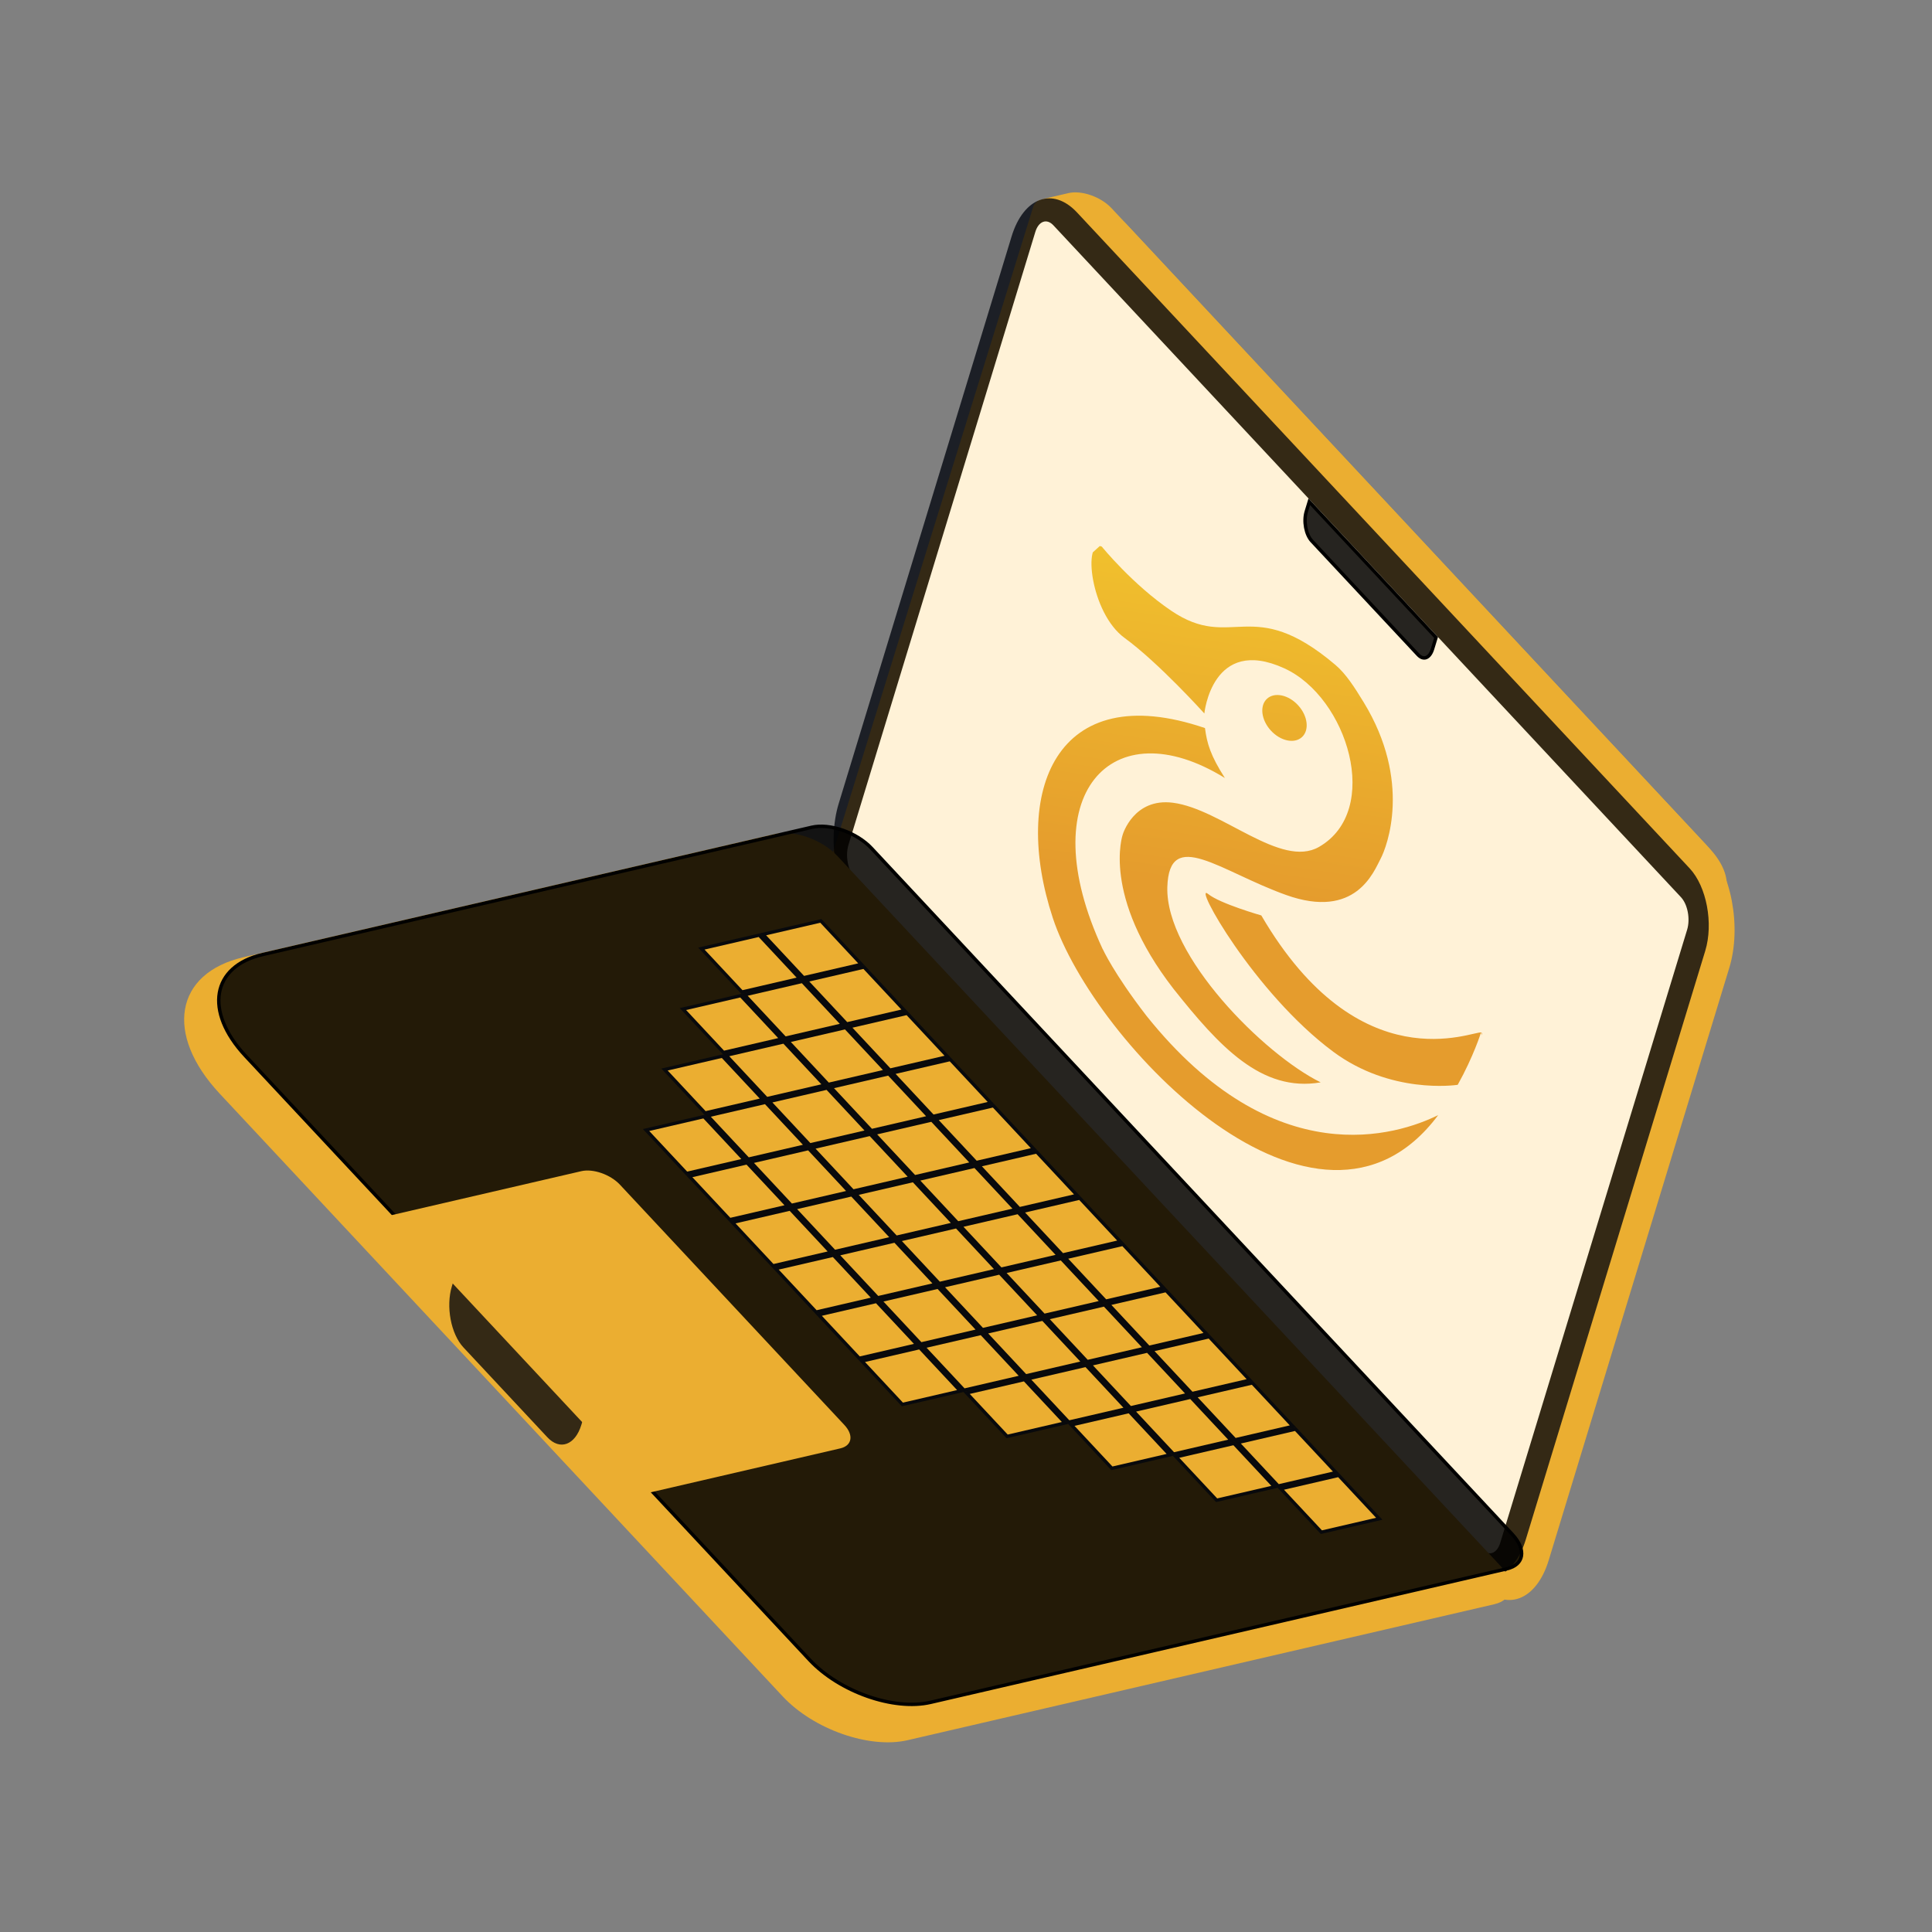 <svg width="565" height="565" viewBox="0 0 565 565" fill="none" xmlns="http://www.w3.org/2000/svg">
<rect x="0" y="0" width="565" height="565" fill="#808080" stroke="none"/>
<g clip-path="url(#clip0_1_156)">
<path d="M505.723 283.027C509.367 271.074 506.328 254.951 498.941 247.043L329.554 65.695C322.167 57.787 313.213 61.071 309.57 73.022L256.759 246.267C253.116 258.219 256.154 274.343 263.541 282.251L432.928 463.599C440.314 471.506 449.269 468.223 452.912 456.271L505.723 283.027Z" fill="#EBAE31"/>
<path d="M325.055 60.878C321.952 57.555 316.317 55.58 312.48 56.468L305.529 58.079C303.365 58.581 303.03 60.509 304.781 62.384L496.492 267.632C506.329 265.352 507.853 256.584 499.894 248.063L325.055 60.878Z" fill="#EBAE31"/>
<path d="M318.45 74.209C321.605 64.035 315.355 56.964 304.502 58.427C303.515 58.56 302.482 59.419 302.195 60.344L241.074 257.433C240.213 260.208 241.917 262.136 244.876 261.737L255.174 260.349C258.371 259.918 261.72 257.136 262.65 254.139L318.45 74.209Z" fill="#EBAE31"/>
<path d="M498.685 278.075C501.127 270.063 499.089 259.255 494.138 253.955L314.968 62.133C307.894 54.56 299.32 57.705 295.831 69.15L245.261 235.043C241.772 246.488 244.682 261.928 251.755 269.501L427.081 457.206C434.154 464.779 442.729 461.634 446.218 450.189L498.685 278.075Z" fill="#00040E" fill-opacity="0.78"/>
<path d="M493.388 271.898C494.351 268.74 493.548 264.48 491.596 262.391L308.054 65.889C306.103 63.8 303.737 64.667 302.774 67.825L248.124 247.104C247.161 250.262 247.964 254.523 249.915 256.612L433.457 453.113C435.409 455.203 437.775 454.335 438.738 451.177L493.388 271.898Z" fill="#FFF2D7"/>
<path d="M244.88 250.321C240.372 245.496 232.19 242.627 226.62 243.917L71.186 279.936C51.133 284.583 48.025 302.459 64.249 319.83L228.897 496.102C237.911 505.753 254.274 511.491 265.415 508.91L436.997 469.149C442.569 467.858 443.432 462.893 438.924 458.067L244.88 250.321Z" fill="#EBAE31"/>
<path d="M382.023 149.571L382.887 146.738L419.961 186.429L418.929 189.815C418.491 191.251 417.769 192.048 417.057 192.309C416.381 192.557 415.547 192.38 414.704 191.478L383.63 158.21C382.778 157.298 382.147 155.872 381.847 154.28C381.548 152.693 381.589 150.996 382.023 149.571ZM237.408 241.93C240.023 241.324 243.299 241.689 246.488 242.807C249.672 243.924 252.713 245.774 254.862 248.074L442.289 448.733C444.445 451.042 445.232 453.294 444.926 455.049C444.628 456.766 443.25 458.185 440.648 458.788L272.139 497.837C266.789 499.077 260.136 498.325 253.702 496.068C247.272 493.813 241.115 490.074 236.753 485.404L71.783 308.786C65.643 302.213 63.246 295.633 64.168 290.332C65.083 285.07 69.304 280.886 76.829 279.142L237.408 241.93Z" fill="black" fill-opacity="0.85" stroke="black"/>
<path d="M172.208 409.485L134.346 368.949L132.155 376.135C130.342 382.084 131.855 390.109 135.531 394.046L160.07 420.317C163.747 424.254 168.204 422.62 170.018 416.67L172.208 409.485ZM240.209 268.779L222.198 272.953L234.818 286.465L252.83 282.291L240.209 268.779Z" fill="#00040E" fill-opacity="0.78"/>
<path d="M239.883 269.848L224.049 273.518L235.144 285.395L250.979 281.727L239.883 269.848Z" fill="#EBAE31"/>
<path d="M222.198 272.953L204.185 277.127L216.806 290.639L234.818 286.465L222.198 272.953Z" fill="#00040E" fill-opacity="0.78"/>
<path d="M221.872 274.022L206.037 277.691L217.132 289.57L232.966 285.9L221.872 274.022Z" fill="#EBAE31"/>
<path d="M216.806 290.639L198.794 294.813L211.415 308.324L229.427 304.151L216.806 290.639Z" fill="#00040E" fill-opacity="0.78"/>
<path d="M216.481 291.708L200.646 295.377L211.741 307.256L227.575 303.586L216.481 291.708Z" fill="#EBAE31"/>
<path d="M211.415 308.324L193.403 312.499L206.024 326.01L224.035 321.836L211.415 308.324Z" fill="#00040E" fill-opacity="0.78"/>
<path d="M211.089 309.394L195.254 313.063L206.35 324.942L222.184 321.272L211.089 309.394Z" fill="#EBAE31"/>
<path d="M206.024 326.01L188.011 330.185L200.633 343.696L218.644 339.522L206.024 326.01Z" fill="#00040E" fill-opacity="0.78"/>
<path d="M205.698 327.08L189.863 330.749L200.959 342.627L216.792 338.958L205.698 327.08Z" fill="#EBAE31"/>
<path d="M252.83 282.291L234.818 286.465L247.439 299.977L265.451 295.803L252.83 282.291Z" fill="#00040E" fill-opacity="0.78"/>
<path d="M252.505 283.36L236.67 287.029L247.765 298.908L263.599 295.238L252.505 283.36Z" fill="#EBAE31"/>
<path d="M234.818 286.465L216.806 290.639L229.427 304.151L247.439 299.977L234.818 286.465Z" fill="#00040E" fill-opacity="0.78"/>
<path d="M234.492 287.534L218.658 291.204L229.753 303.081L245.587 299.413L234.492 287.534Z" fill="#EBAE31"/>
<path d="M229.427 304.151L211.415 308.324L224.035 321.837L242.048 317.662L229.427 304.151Z" fill="#00040E" fill-opacity="0.78"/>
<path d="M229.101 305.22L213.267 308.889L224.361 320.767L240.196 317.098L229.101 305.22Z" fill="#EBAE31"/>
<path d="M224.035 321.837L206.024 326.01L218.644 339.522L236.657 335.348L224.035 321.837Z" fill="#00040E" fill-opacity="0.78"/>
<path d="M223.71 322.905L207.876 326.575L218.97 338.453L234.805 334.784L223.71 322.905Z" fill="#EBAE31"/>
<path d="M218.644 339.522L200.633 343.696L213.253 357.207L231.265 353.034L218.644 339.522Z" fill="#00040E" fill-opacity="0.78"/>
<path d="M218.318 340.591L202.484 344.261L213.579 356.139L229.414 352.47L218.318 340.591Z" fill="#EBAE31"/>
<path d="M265.45 295.803L247.439 299.977L260.059 313.488L278.071 309.315L265.45 295.803Z" fill="#00040E" fill-opacity="0.78"/>
<path d="M265.125 296.872L249.291 300.542L260.385 312.419L276.22 308.751L265.125 296.872Z" fill="#EBAE31"/>
<path d="M247.439 299.977L229.427 304.151L242.048 317.662L260.059 313.488L247.439 299.977Z" fill="#00040E" fill-opacity="0.78"/>
<path d="M247.113 301.046L231.278 304.715L242.374 316.594L258.208 312.924L247.113 301.046Z" fill="#EBAE31"/>
<path d="M242.048 317.662L224.035 321.837L236.657 335.348L254.668 331.174L242.048 317.662Z" fill="#00040E" fill-opacity="0.78"/>
<path d="M241.722 318.731L225.887 322.401L236.982 334.28L252.816 330.61L241.722 318.731Z" fill="#EBAE31"/>
<path d="M236.657 335.348L218.644 339.522L231.265 353.034L249.277 348.86L236.657 335.348Z" fill="#00040E" fill-opacity="0.78"/>
<path d="M236.331 336.417L220.496 340.087L231.591 351.965L247.425 348.296L236.331 336.417Z" fill="#EBAE31"/>
<path d="M231.265 353.034L213.253 357.207L225.874 370.72L243.886 366.545L231.265 353.034Z" fill="#00040E" fill-opacity="0.78"/>
<path d="M230.939 354.103L215.105 357.772L226.2 369.651L242.034 365.981L230.939 354.103Z" fill="#EBAE31"/>
<path d="M278.072 309.315L260.059 313.488L272.681 327L290.692 322.826L278.072 309.315Z" fill="#00040E" fill-opacity="0.78"/>
<path d="M277.746 310.383L261.911 314.053L273.006 325.932L288.84 322.262L277.746 310.383Z" fill="#EBAE31"/>
<path d="M260.059 313.488L242.048 317.662L254.668 331.174L272.68 327L260.059 313.488Z" fill="#00040E" fill-opacity="0.78"/>
<path d="M259.733 314.558L243.9 318.227L254.994 330.105L270.829 326.436L259.733 314.558Z" fill="#EBAE31"/>
<path d="M254.668 331.174L236.657 335.348L249.277 348.86L267.289 344.686L254.668 331.174Z" fill="#00040E" fill-opacity="0.78"/>
<path d="M254.342 332.243L238.508 335.913L249.603 347.791L265.438 344.122L254.342 332.243Z" fill="#EBAE31"/>
<path d="M249.277 348.86L231.265 353.034L243.886 366.545L261.898 362.372L249.277 348.86Z" fill="#00040E" fill-opacity="0.78"/>
<path d="M248.951 349.929L233.117 353.598L244.211 365.477L260.046 361.807L248.951 349.929Z" fill="#EBAE31"/>
<path d="M243.886 366.545L225.874 370.72L238.494 384.231L256.507 380.058L243.886 366.545Z" fill="#00040E" fill-opacity="0.78"/>
<path d="M243.56 367.615L227.726 371.284L238.82 383.163L254.655 379.493L243.56 367.615Z" fill="#EBAE31"/>
<path d="M290.692 322.826L272.68 327L285.301 340.512L303.313 336.338L290.692 322.826Z" fill="#00040E" fill-opacity="0.78"/>
<path d="M290.366 323.896L274.532 327.564L285.626 339.443L301.461 335.773L290.366 323.896Z" fill="#EBAE31"/>
<path d="M272.681 327L254.668 331.174L267.289 344.686L285.301 340.512L272.681 327Z" fill="#00040E" fill-opacity="0.78"/>
<path d="M272.355 328.069L256.52 331.739L267.615 343.618L283.449 339.948L272.355 328.069Z" fill="#EBAE31"/>
<path d="M267.289 344.686L249.277 348.86L261.898 362.372L279.909 358.198L267.289 344.686Z" fill="#00040E" fill-opacity="0.78"/>
<path d="M266.963 345.755L251.128 349.425L262.224 361.303L278.058 357.634L266.963 345.755Z" fill="#EBAE31"/>
<path d="M261.898 362.372L243.886 366.545L256.507 380.058L274.518 375.883L261.898 362.372Z" fill="#00040E" fill-opacity="0.78"/>
<path d="M261.572 363.441L245.737 367.11L256.833 378.988L272.667 375.319L261.572 363.441Z" fill="#EBAE31"/>
<path d="M256.507 380.058L238.494 384.231L251.115 397.744L269.127 393.569L256.507 380.058Z" fill="#00040E" fill-opacity="0.78"/>
<path d="M256.181 381.127L240.346 384.796L251.441 396.674L267.275 393.005L256.181 381.127Z" fill="#EBAE31"/>
<path d="M303.313 336.338L285.301 340.512L297.922 354.024L315.934 349.85L303.313 336.338Z" fill="#00040E" fill-opacity="0.78"/>
<path d="M302.987 337.407L287.152 341.077L298.247 352.955L314.082 349.286L302.987 337.407Z" fill="#EBAE31"/>
<path d="M285.301 340.512L267.289 344.686L279.909 358.198L297.922 354.024L285.301 340.512Z" fill="#00040E" fill-opacity="0.78"/>
<path d="M284.975 341.581L269.141 345.25L280.235 357.129L296.07 353.459L284.975 341.581Z" fill="#EBAE31"/>
<path d="M279.909 358.198L261.898 362.372L274.518 375.883L292.531 371.71L279.909 358.198Z" fill="#00040E" fill-opacity="0.78"/>
<path d="M279.584 359.267L263.75 362.936L274.844 374.815L290.679 371.145L279.584 359.267Z" fill="#EBAE31"/>
<path d="M274.518 375.883L256.507 380.058L269.127 393.569L287.139 389.396L274.518 375.883Z" fill="#00040E" fill-opacity="0.78"/>
<path d="M274.192 376.952L258.358 380.622L269.453 392.501L285.288 388.831L274.192 376.952Z" fill="#EBAE31"/>
<path d="M269.127 393.569L251.115 397.744L263.736 411.255L281.748 407.082L269.127 393.569Z" fill="#00040E" fill-opacity="0.78"/>
<path d="M268.801 394.638L252.967 398.308L264.061 410.187L279.896 406.517L268.801 394.638Z" fill="#EBAE31"/>
<path d="M315.934 349.85L297.922 354.024L310.543 367.536L328.554 363.362L315.934 349.85Z" fill="#00040E" fill-opacity="0.78"/>
<path d="M315.608 350.919L299.773 354.588L310.869 366.467L326.703 362.797L315.608 350.919Z" fill="#EBAE31"/>
<path d="M297.922 354.024L279.909 358.198L292.53 371.71L310.543 367.536L297.922 354.024Z" fill="#00040E" fill-opacity="0.78"/>
<path d="M297.596 355.093L281.761 358.763L292.857 370.64L308.691 366.972L297.596 355.093Z" fill="#EBAE31"/>
<path d="M292.53 371.71L274.518 375.883L287.139 389.396L305.152 385.221L292.53 371.71Z" fill="#00040E" fill-opacity="0.78"/>
<path d="M292.204 372.779L276.37 376.448L287.465 388.326L303.3 384.657L292.204 372.779Z" fill="#EBAE31"/>
<path d="M287.139 389.396L269.127 393.569L281.748 407.082L299.761 402.907L287.139 389.396Z" fill="#00040E" fill-opacity="0.78"/>
<path d="M286.813 390.465L270.979 394.134L282.074 406.012L297.909 402.343L286.813 390.465Z" fill="#EBAE31"/>
<path d="M328.554 363.362L310.543 367.536L323.163 381.048L341.175 376.874L328.554 363.362Z" fill="#00040E" fill-opacity="0.78"/>
<path d="M328.228 364.431L312.394 368.101L323.489 379.978L339.324 376.31L328.228 364.431Z" fill="#EBAE31"/>
<path d="M310.543 367.536L292.53 371.71L305.152 385.221L323.163 381.048L310.543 367.536Z" fill="#00040E" fill-opacity="0.78"/>
<path d="M310.217 368.605L294.382 372.274L305.477 384.153L321.311 380.483L310.217 368.605Z" fill="#EBAE31"/>
<path d="M305.152 385.221L287.139 389.396L299.76 402.907L317.772 398.734L305.152 385.221Z" fill="#00040E" fill-opacity="0.78"/>
<path d="M304.826 386.291L288.991 389.96L300.086 401.839L315.92 398.169L304.826 386.291Z" fill="#EBAE31"/>
<path d="M299.76 402.907L281.748 407.082L294.369 420.593L312.381 416.419L299.76 402.907Z" fill="#00040E" fill-opacity="0.78"/>
<path d="M299.434 403.977L283.6 407.646L294.695 419.525L310.529 415.855L299.434 403.977Z" fill="#EBAE31"/>
<path d="M341.175 376.874L323.163 381.048L335.784 394.559L353.796 390.385L341.175 376.874Z" fill="#00040E" fill-opacity="0.78"/>
<path d="M340.85 377.943L325.015 381.612L336.11 393.491L351.944 389.821L340.85 377.943Z" fill="#EBAE31"/>
<path d="M323.163 381.048L305.152 385.221L317.772 398.734L335.784 394.559L323.163 381.048Z" fill="#00040E" fill-opacity="0.78"/>
<path d="M322.837 382.117L307.003 385.786L318.098 397.664L333.933 393.995L322.837 382.117Z" fill="#EBAE31"/>
<path d="M317.772 398.734L299.76 402.907L312.38 416.419L330.393 412.245L317.772 398.734Z" fill="#00040E" fill-opacity="0.78"/>
<path d="M317.446 399.803L301.612 403.472L312.707 415.35L328.541 411.681L317.446 399.803Z" fill="#EBAE31"/>
<path d="M353.796 390.385L335.784 394.559L348.404 408.071L366.417 403.897L353.796 390.385Z" fill="#00040E" fill-opacity="0.78"/>
<path d="M353.47 391.455L337.636 395.124L348.73 407.002L364.565 403.333L353.47 391.455Z" fill="#EBAE31"/>
<path d="M335.784 394.559L317.772 398.733L330.393 412.245L348.404 408.071L335.784 394.559Z" fill="#00040E" fill-opacity="0.78"/>
<path d="M335.458 395.629L319.623 399.298L330.719 411.177L346.553 407.507L335.458 395.629Z" fill="#EBAE31"/>
<path d="M330.393 412.245L312.381 416.419L325.002 429.931L343.013 425.757L330.393 412.245Z" fill="#00040E" fill-opacity="0.78"/>
<path d="M330.067 413.314L314.232 416.984L325.328 428.863L341.162 425.193L330.067 413.314Z" fill="#EBAE31"/>
<path d="M366.417 403.897L348.404 408.071L361.026 421.583L379.037 417.409L366.417 403.897Z" fill="#00040E" fill-opacity="0.78"/>
<path d="M366.091 404.966L350.256 408.636L361.351 420.515L377.185 416.845L366.091 404.966Z" fill="#EBAE31"/>
<path d="M348.404 408.071L330.393 412.245L343.013 425.757L361.026 421.583L348.404 408.071Z" fill="#00040E" fill-opacity="0.78"/>
<path d="M348.078 409.141L332.245 412.81L343.339 424.688L359.174 421.019L348.078 409.141Z" fill="#EBAE31"/>
<path d="M379.037 417.409L361.026 421.583L373.646 435.095L391.658 430.921L379.037 417.409Z" fill="#00040E" fill-opacity="0.78"/>
<path d="M378.711 418.479L362.877 422.147L373.972 434.026L389.807 430.356L378.711 418.479Z" fill="#EBAE31"/>
<path d="M391.658 430.921L373.646 435.095L386.267 448.607L404.278 444.433L391.658 430.921Z" fill="#00040E" fill-opacity="0.78"/>
<path d="M391.332 431.99L375.497 435.66L386.593 447.538L402.427 443.869L391.332 431.99Z" fill="#EBAE31"/>
<path d="M361.026 421.583L343.013 425.757L355.634 439.269L373.646 435.095L361.026 421.583Z" fill="#00040E" fill-opacity="0.78"/>
<path d="M360.7 422.652L344.865 426.322L355.96 438.2L371.794 434.531L360.7 422.652Z" fill="#EBAE31"/>
<path d="M181.301 346.458C178.515 343.475 173.458 341.701 170.014 342.499L113.862 355.512L189.586 436.582L245.739 423.57C249.182 422.772 249.715 419.703 246.929 416.72L181.301 346.458Z" fill="#EBAE31"/>
<g clip-path="url(#clip1_1_156)">
<path d="M390.539 194.452C365.975 173.623 360.398 190.696 342.521 178.608C331.221 170.966 322.211 159.848 322.211 159.848C316.582 157.446 318.828 179.233 328.869 186.555C338.911 193.877 352.203 208.647 352.203 208.647C352.203 208.647 354.444 185.789 375.584 195.443C394.112 203.905 404.221 237.065 385.724 247.679C374.574 254.077 357.285 236.63 343.071 234.762C331.536 233.246 328.343 244.037 328.343 244.037C328.343 244.037 322.013 261.873 343.189 289.188C356.482 305.902 368.865 319.516 386.221 316.528C369.604 308.349 340.788 279.465 341.378 259.413C341.896 241.827 356.814 254.813 376.067 261.717C396.456 269.028 401.732 254.949 403.753 251.122C405.646 247.54 412.929 228.467 398.779 205.337C396.126 201 393.619 197.064 390.539 194.452ZM379.668 206.305C376.856 203.198 372.772 202.312 370.548 204.326C368.323 206.34 368.8 210.491 371.613 213.598C374.425 216.705 378.509 217.591 380.734 215.577C382.958 213.563 382.481 209.412 379.668 206.305ZM352.388 212.92C308.592 197.995 295.778 231.716 307.891 268.46C320.005 305.204 385.417 373.26 420.59 326.105C408.927 331.856 372.752 343.916 335.29 297.083C335.274 297.063 335.261 297.044 335.245 297.023C325.711 284.69 322.474 277.52 322.474 277.52C322.474 277.52 322.468 277.564 322.468 277.565L322.466 277.55C301.44 232.394 325.06 207.017 358.211 227.526C354.021 220.976 352.973 217.436 352.388 212.92ZM433.308 302.024C433.279 301.975 433.244 301.945 433.203 301.936C430.787 301.388 397.585 316.888 368.859 267.713C368.859 267.713 356.777 264.261 353.345 261.464C348.523 257.534 366.66 290.341 389.923 307.589C406.672 320.006 425.462 317.371 426.296 317.247C430.942 308.93 433.104 301.969 433.104 301.969L433.404 302.74C433.403 302.415 433.38 302.145 433.308 302.024Z" fill="url(#paint0_linear_1_156)"/>
</g>
</g>
<defs>
<linearGradient id="paint0_linear_1_156" x1="341.51" y1="142.452" x2="310.655" y2="356.999" gradientUnits="userSpaceOnUse">
<stop stop-color="#F3C82D"/>
<stop offset="0.525" stop-color="#E59C2D"/>
</linearGradient>
<clipPath id="clip0_1_156">
<rect width="452" height="452" fill="white" transform="translate(131.798) rotate(16.953)"/>
</clipPath>
<clipPath id="clip1_1_156">
<rect width="196.727" height="123.957" fill="white" transform="translate(343.167 140.182) rotate(47.844)"/>
</clipPath>
</defs>
</svg>
